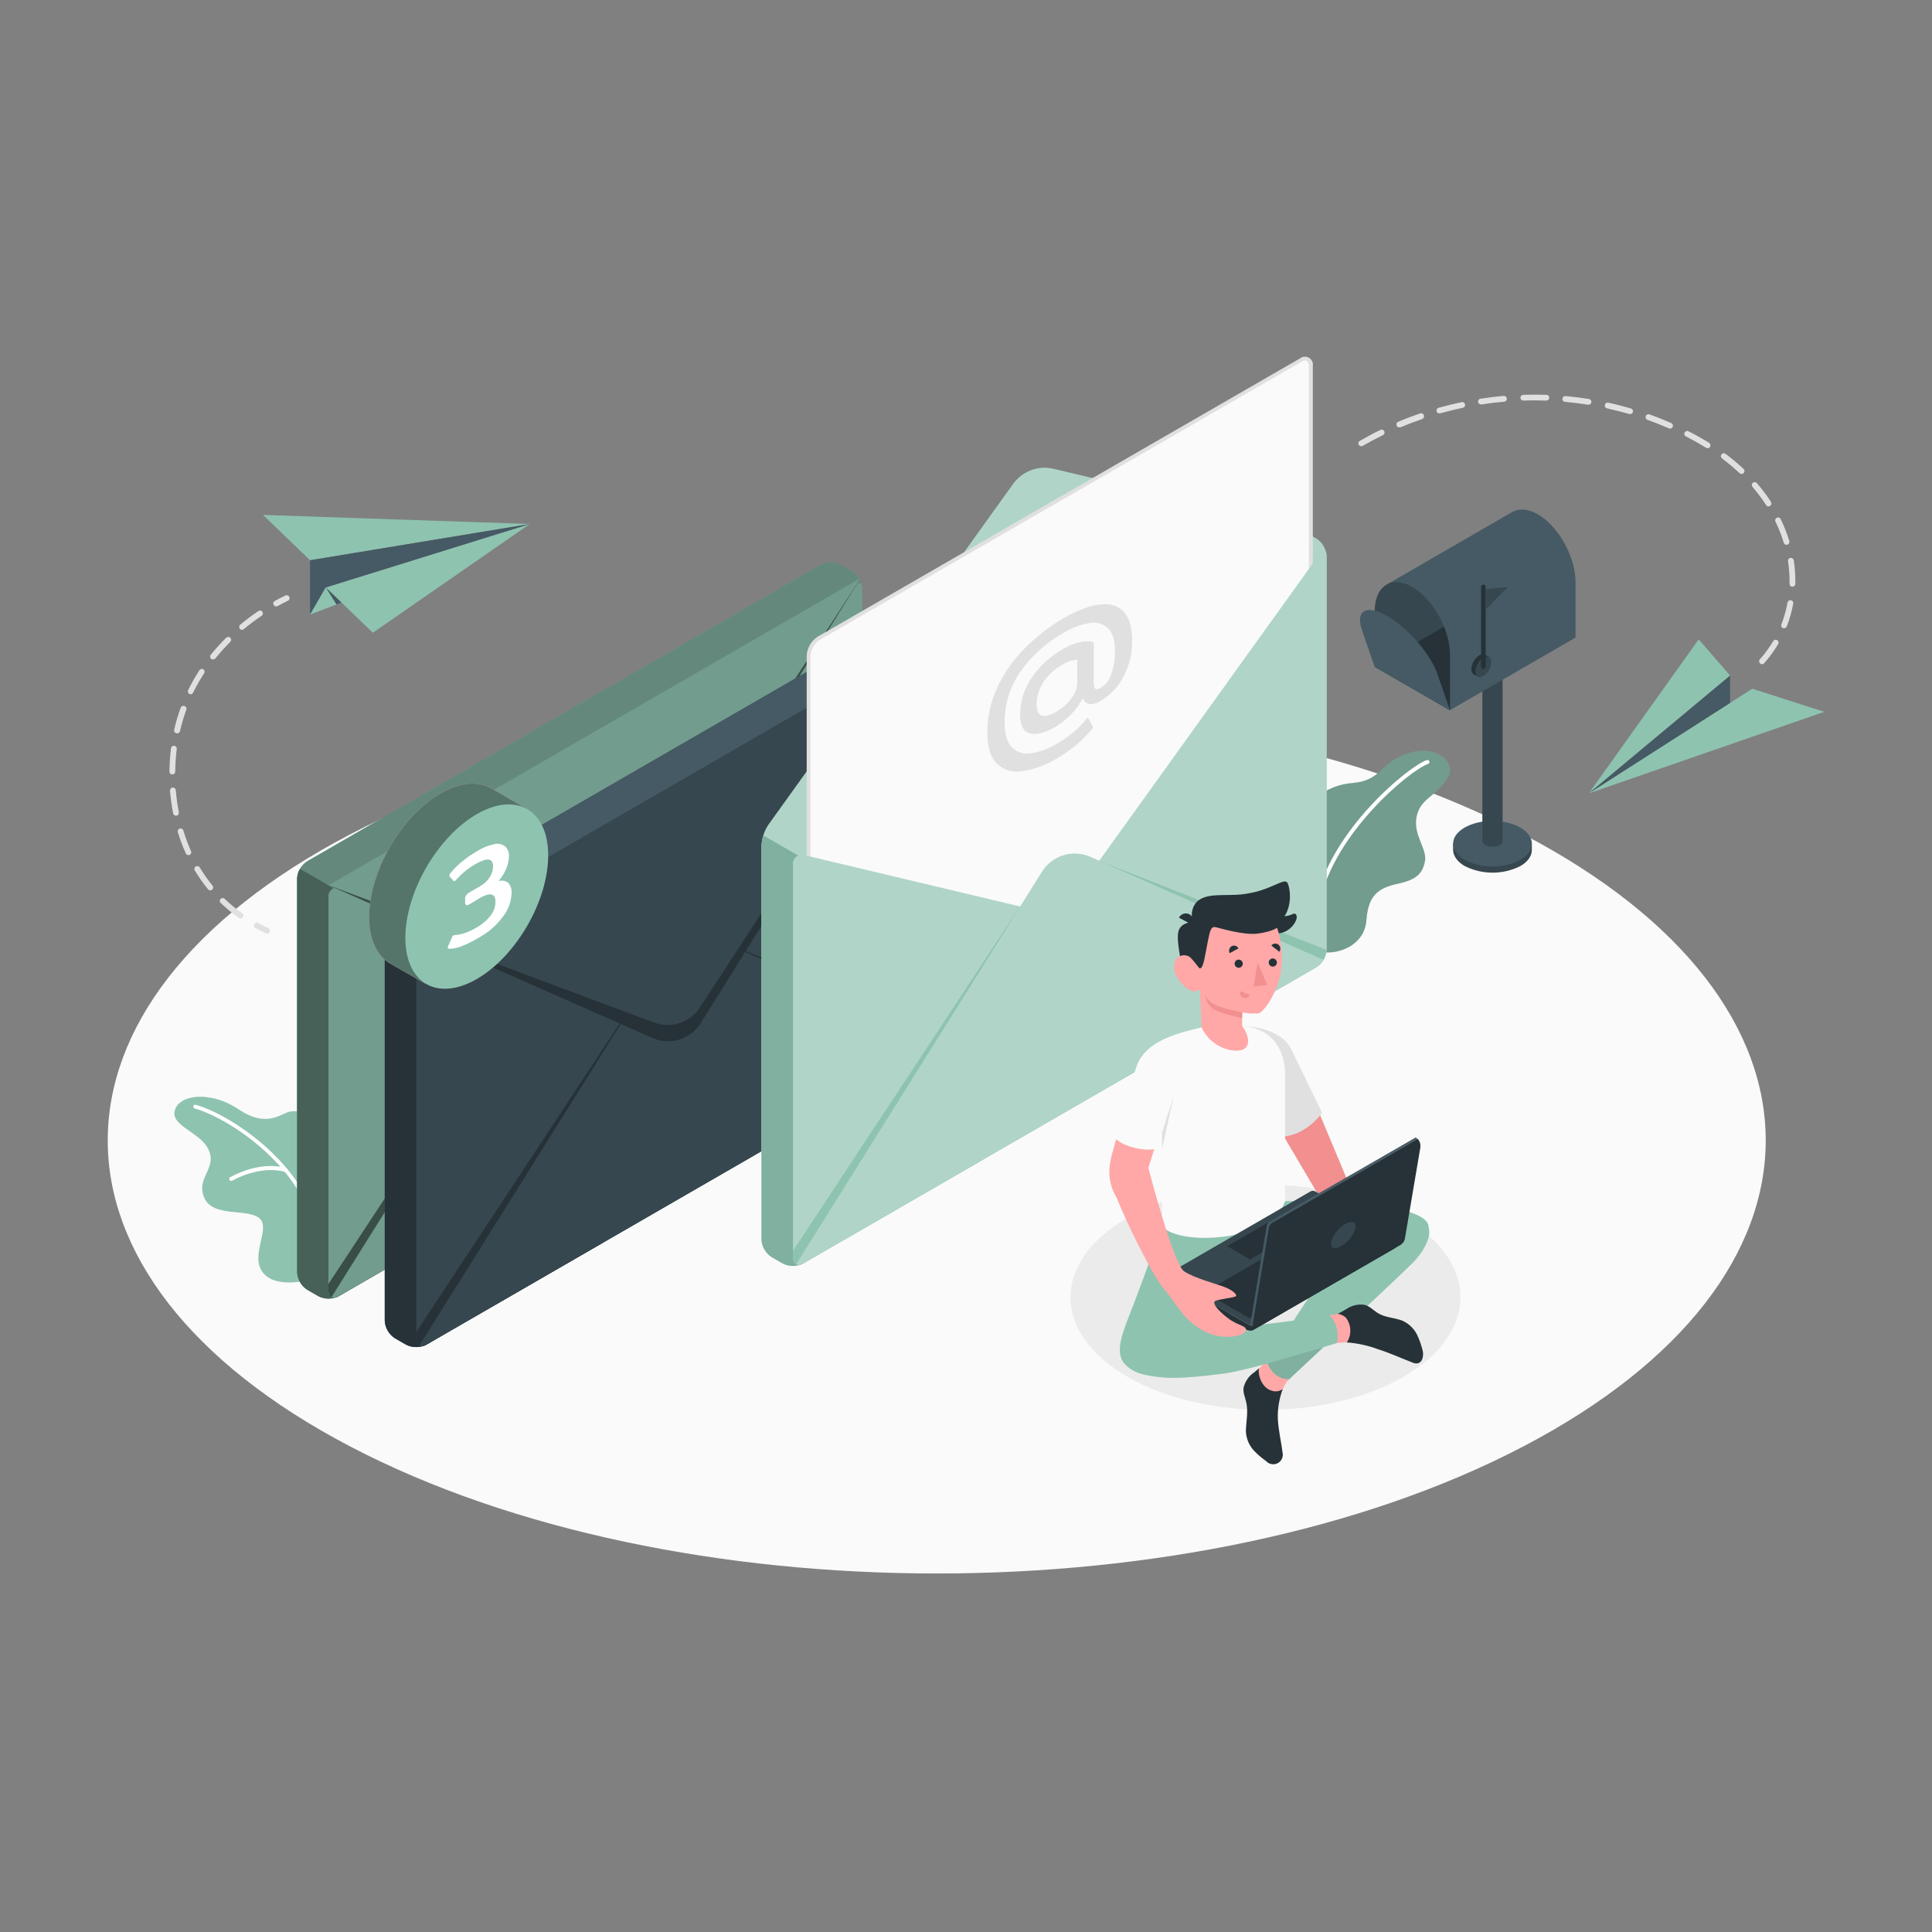 <svg width="293" height="293" viewBox="0 0 293 293" fill="none" xmlns="http://www.w3.org/2000/svg">
<rect x="0" y="0" width="293" height="293" fill="#808080" stroke="none"/>
<path d="M53.162 219.393C102.263 245.042 181.865 245.042 230.96 219.393C280.055 193.743 280.061 152.155 230.96 126.506C181.859 100.856 102.257 100.856 53.162 126.506C4.067 152.155 4.061 193.743 53.162 219.393Z" fill="#FAFAFA"/>
<path d="M171.012 184.666C159.462 191.329 159.462 202.141 171.012 208.809C182.562 215.478 201.279 215.478 212.829 208.809C224.379 202.141 224.374 191.329 212.829 184.666C201.285 178.003 182.557 177.998 171.012 184.666Z" fill="#EBEBEB"/>
<path d="M49.406 89.09L80.346 79.468L56.543 95.958L49.406 89.09Z" fill="#8EC3B0"/>
<path d="M80.347 79.467L47.021 84.964L39.883 78.09L80.347 79.467Z" fill="#8EC3B0"/>
<path d="M47.021 84.964V93.209L49.406 89.09L80.347 79.468L47.021 84.964Z" fill="#455A64"/>
<path d="M47.021 93.209L51.785 91.381L49.406 89.09L47.021 93.209Z" fill="#8EC3B0"/>
<path d="M49.406 89.09L51.785 91.381L51.023 91.668L49.406 89.09Z" fill="#455A64"/>
<path d="M41.893 91.967C41.795 91.969 41.698 91.937 41.62 91.878C41.541 91.818 41.485 91.734 41.46 91.639C41.435 91.544 41.443 91.443 41.482 91.352C41.521 91.262 41.59 91.187 41.676 91.141C42.204 90.847 42.737 90.555 43.264 90.326C43.317 90.298 43.374 90.28 43.433 90.275C43.493 90.269 43.552 90.276 43.609 90.294C43.665 90.313 43.718 90.342 43.763 90.382C43.807 90.421 43.844 90.468 43.87 90.522C43.895 90.576 43.91 90.634 43.913 90.693C43.915 90.752 43.906 90.812 43.885 90.868C43.864 90.923 43.832 90.974 43.791 91.017C43.749 91.06 43.7 91.094 43.645 91.117C43.136 91.363 42.614 91.627 42.104 91.914C42.039 91.948 41.967 91.966 41.893 91.967Z" fill="#E0E0E0"/>
<path d="M36.484 139.292C36.395 139.293 36.307 139.267 36.232 139.216C35.279 138.544 34.376 137.804 33.531 137.001C33.477 136.966 33.432 136.92 33.398 136.866C33.364 136.812 33.342 136.751 33.334 136.688C33.326 136.624 33.332 136.56 33.351 136.499C33.371 136.438 33.403 136.382 33.446 136.335C33.489 136.288 33.542 136.251 33.601 136.227C33.66 136.202 33.724 136.191 33.788 136.193C33.852 136.196 33.914 136.212 33.971 136.241C34.028 136.271 34.078 136.312 34.117 136.362C34.932 137.136 35.804 137.849 36.725 138.495C36.8 138.55 36.857 138.627 36.886 138.715C36.916 138.804 36.916 138.899 36.887 138.988C36.858 139.077 36.802 139.154 36.727 139.209C36.651 139.263 36.56 139.293 36.467 139.292H36.484ZM31.89 135.026C31.825 135.027 31.761 135.013 31.702 134.986C31.643 134.958 31.591 134.918 31.55 134.868C30.812 133.967 30.14 133.013 29.54 132.014C29.48 131.914 29.461 131.794 29.489 131.68C29.517 131.566 29.589 131.468 29.69 131.408C29.79 131.347 29.91 131.329 30.024 131.357C30.138 131.385 30.236 131.457 30.296 131.557C30.874 132.52 31.52 133.441 32.23 134.311C32.303 134.401 32.338 134.516 32.327 134.631C32.316 134.746 32.26 134.852 32.171 134.927C32.093 134.993 31.993 135.028 31.89 135.026ZM28.591 129.694C28.506 129.694 28.422 129.67 28.351 129.625C28.279 129.579 28.222 129.513 28.187 129.436C27.708 128.375 27.297 127.285 26.956 126.172C26.931 126.063 26.948 125.95 27.003 125.853C27.059 125.757 27.149 125.685 27.255 125.653C27.361 125.62 27.476 125.629 27.576 125.677C27.676 125.726 27.754 125.81 27.794 125.914C28.118 126.99 28.509 128.045 28.966 129.072C28.991 129.125 29.004 129.182 29.007 129.24C29.009 129.298 29 129.356 28.98 129.411C28.96 129.465 28.929 129.515 28.889 129.558C28.85 129.6 28.802 129.634 28.749 129.658C28.699 129.681 28.645 129.692 28.591 129.694ZM26.686 123.711C26.585 123.71 26.487 123.673 26.409 123.608C26.331 123.543 26.278 123.453 26.259 123.353C26.035 122.214 25.877 121.064 25.784 119.907C25.775 119.791 25.812 119.675 25.888 119.586C25.964 119.497 26.072 119.442 26.188 119.433C26.305 119.423 26.42 119.461 26.509 119.537C26.598 119.612 26.654 119.72 26.663 119.837C26.749 120.96 26.902 122.078 27.12 123.183C27.132 123.24 27.132 123.298 27.121 123.355C27.11 123.412 27.088 123.466 27.056 123.514C27.024 123.562 26.982 123.603 26.934 123.635C26.885 123.667 26.831 123.688 26.774 123.699L26.686 123.711ZM26.13 117.452C26.072 117.452 26.014 117.44 25.961 117.418C25.908 117.395 25.859 117.362 25.819 117.321C25.778 117.279 25.747 117.23 25.726 117.176C25.705 117.122 25.695 117.065 25.696 117.007C25.71 115.847 25.788 114.689 25.93 113.538C25.931 113.476 25.945 113.415 25.971 113.359C25.997 113.303 26.034 113.252 26.08 113.212C26.127 113.171 26.181 113.141 26.24 113.122C26.299 113.104 26.362 113.099 26.423 113.106C26.484 113.113 26.543 113.134 26.596 113.166C26.649 113.197 26.695 113.24 26.73 113.291C26.766 113.341 26.79 113.399 26.802 113.46C26.813 113.52 26.812 113.583 26.798 113.643C26.662 114.763 26.588 115.89 26.575 117.018C26.574 117.076 26.562 117.133 26.539 117.186C26.517 117.239 26.484 117.287 26.442 117.327C26.401 117.368 26.352 117.399 26.298 117.421C26.245 117.442 26.187 117.453 26.13 117.452ZM26.845 111.211C26.812 111.217 26.778 111.217 26.745 111.211C26.632 111.186 26.533 111.117 26.471 111.019C26.408 110.921 26.387 110.803 26.411 110.69C26.668 109.554 26.997 108.437 27.395 107.344C27.415 107.286 27.446 107.234 27.486 107.189C27.527 107.145 27.576 107.109 27.631 107.084C27.686 107.06 27.746 107.046 27.806 107.046C27.866 107.045 27.926 107.057 27.982 107.08C28.038 107.1 28.09 107.131 28.134 107.172C28.178 107.213 28.214 107.262 28.238 107.317C28.263 107.371 28.276 107.431 28.277 107.491C28.279 107.551 28.268 107.61 28.245 107.666C27.861 108.723 27.544 109.803 27.296 110.901C27.267 110.996 27.206 111.078 27.125 111.135C27.043 111.191 26.944 111.218 26.845 111.211ZM28.931 105.293C28.863 105.295 28.796 105.279 28.737 105.246C28.685 105.221 28.638 105.187 28.599 105.144C28.56 105.101 28.53 105.05 28.511 104.996C28.492 104.941 28.484 104.883 28.488 104.826C28.491 104.768 28.507 104.711 28.532 104.66C29.044 103.615 29.619 102.604 30.255 101.63C30.319 101.539 30.415 101.476 30.524 101.453C30.633 101.43 30.746 101.45 30.841 101.507C30.934 101.569 30.999 101.665 31.023 101.774C31.047 101.883 31.028 101.998 30.97 102.093C30.352 103.033 29.794 104.012 29.3 105.023C29.27 105.098 29.219 105.163 29.154 105.21C29.089 105.258 29.011 105.286 28.931 105.293ZM32.3 100.019C32.202 100.02 32.107 99.986 32.031 99.925C31.985 99.889 31.947 99.844 31.919 99.793C31.89 99.743 31.872 99.687 31.866 99.629C31.859 99.571 31.864 99.513 31.881 99.457C31.897 99.401 31.924 99.349 31.96 99.304C32.693 98.399 33.475 97.536 34.304 96.719C34.387 96.637 34.498 96.591 34.615 96.591C34.731 96.591 34.843 96.637 34.926 96.719C35.008 96.802 35.054 96.913 35.054 97.03C35.054 97.146 35.008 97.258 34.926 97.341C34.127 98.137 33.372 98.976 32.664 99.854C32.618 99.905 32.562 99.943 32.499 99.968C32.436 99.992 32.368 100.002 32.3 99.995V100.019ZM36.707 95.518C36.643 95.518 36.58 95.504 36.522 95.476C36.465 95.449 36.414 95.409 36.373 95.36C36.299 95.27 36.263 95.155 36.273 95.038C36.282 94.922 36.337 94.815 36.426 94.739C37.318 93.997 38.247 93.301 39.209 92.653C39.304 92.595 39.417 92.575 39.525 92.596C39.634 92.618 39.73 92.68 39.795 92.77C39.861 92.867 39.885 92.986 39.863 93.101C39.841 93.217 39.775 93.319 39.678 93.385C38.739 94.016 37.834 94.694 36.965 95.418C36.891 95.477 36.801 95.512 36.707 95.518Z" fill="#E0E0E0"/>
<path d="M40.516 141.583C40.453 141.584 40.391 141.57 40.334 141.542C39.789 141.296 39.25 141.033 38.735 140.751C38.684 140.725 38.639 140.689 38.603 140.645C38.567 140.601 38.539 140.55 38.522 140.496C38.505 140.442 38.499 140.384 38.505 140.328C38.51 140.271 38.526 140.216 38.553 140.165C38.608 140.065 38.7 139.989 38.809 139.955C38.919 139.921 39.037 139.932 39.139 139.984C39.643 140.253 40.164 140.511 40.692 140.751C40.782 140.793 40.856 140.865 40.9 140.954C40.944 141.044 40.957 141.145 40.936 141.243C40.915 141.34 40.861 141.428 40.784 141.491C40.706 141.554 40.61 141.589 40.51 141.589L40.516 141.583Z" fill="#E0E0E0"/>
<path d="M240.957 120.317L265.745 104.449L276.662 107.953L240.957 120.317Z" fill="#8EC3B0"/>
<path d="M240.957 120.318L262.381 102.456L257.617 96.96L240.957 120.318Z" fill="#8EC3B0"/>
<path d="M262.381 102.456V106.599L240.957 120.318L262.381 102.456Z" fill="#455A64"/>
<path d="M267.216 100.728C267.11 100.728 267.007 100.688 266.929 100.616C266.842 100.539 266.789 100.43 266.782 100.314C266.774 100.198 266.812 100.083 266.888 99.995C267.651 99.144 268.328 98.219 268.91 97.235C268.969 97.134 269.065 97.061 269.179 97.031C269.292 97.001 269.412 97.018 269.513 97.077C269.614 97.136 269.688 97.233 269.717 97.346C269.747 97.459 269.73 97.579 269.671 97.68C269.058 98.712 268.347 99.683 267.55 100.581C267.508 100.628 267.457 100.665 267.399 100.691C267.341 100.716 267.279 100.728 267.216 100.728ZM270.568 95.266C270.515 95.274 270.462 95.274 270.41 95.266C270.354 95.245 270.304 95.213 270.261 95.171C270.218 95.13 270.184 95.08 270.161 95.026C270.138 94.971 270.127 94.912 270.127 94.853C270.127 94.793 270.14 94.734 270.164 94.68C270.578 93.613 270.888 92.508 271.089 91.381C271.11 91.266 271.176 91.164 271.272 91.097C271.369 91.031 271.487 91.005 271.602 91.026C271.717 91.047 271.819 91.113 271.886 91.209C271.952 91.305 271.978 91.424 271.957 91.539C271.741 92.72 271.413 93.878 270.978 94.996C270.945 95.078 270.888 95.147 270.815 95.195C270.742 95.243 270.655 95.268 270.568 95.266ZM271.822 88.978C271.764 88.978 271.708 88.965 271.655 88.942C271.602 88.92 271.555 88.886 271.515 88.845C271.475 88.804 271.444 88.755 271.423 88.701C271.402 88.647 271.393 88.59 271.394 88.533C271.394 88.38 271.394 88.228 271.394 88.076C271.392 87.081 271.313 86.088 271.16 85.105C271.143 84.989 271.172 84.871 271.241 84.777C271.31 84.683 271.414 84.62 271.529 84.601C271.644 84.585 271.761 84.615 271.855 84.684C271.949 84.753 272.013 84.855 272.033 84.97C272.191 85.998 272.272 87.036 272.273 88.076C272.273 88.234 272.273 88.392 272.273 88.55C272.269 88.666 272.219 88.776 272.135 88.856C272.05 88.936 271.938 88.98 271.822 88.978ZM270.937 82.626C270.843 82.626 270.751 82.595 270.676 82.537C270.601 82.48 270.547 82.4 270.521 82.31C270.185 81.21 269.764 80.138 269.261 79.104C269.235 79.052 269.22 78.996 269.217 78.938C269.213 78.88 269.221 78.823 269.24 78.768C269.259 78.713 269.289 78.663 269.328 78.62C269.367 78.577 269.414 78.543 269.466 78.518C269.571 78.468 269.692 78.461 269.802 78.499C269.911 78.538 270.002 78.618 270.052 78.723C270.576 79.798 271.013 80.913 271.359 82.058C271.376 82.113 271.382 82.171 271.376 82.228C271.371 82.285 271.354 82.341 271.327 82.391C271.3 82.442 271.262 82.487 271.218 82.523C271.173 82.559 271.121 82.587 271.066 82.603C271.025 82.619 270.981 82.627 270.937 82.626ZM268.218 76.807C268.144 76.808 268.071 76.789 268.006 76.753C267.942 76.717 267.887 76.665 267.849 76.602C267.221 75.638 266.53 74.716 265.78 73.842C265.742 73.798 265.714 73.747 265.695 73.692C265.677 73.637 265.67 73.579 265.675 73.522C265.679 73.464 265.695 73.407 265.721 73.356C265.747 73.304 265.783 73.258 265.827 73.221C265.87 73.183 265.921 73.154 265.975 73.136C266.03 73.118 266.087 73.111 266.145 73.116C266.202 73.12 266.258 73.136 266.309 73.162C266.36 73.188 266.405 73.224 266.442 73.268C267.22 74.172 267.937 75.127 268.587 76.127C268.641 76.224 268.658 76.337 268.634 76.445C268.61 76.553 268.548 76.648 268.458 76.713C268.388 76.765 268.305 76.795 268.218 76.801V76.807ZM264.116 71.879C264.004 71.878 263.897 71.834 263.817 71.756C262.973 70.966 262.087 70.223 261.163 69.529C261.116 69.494 261.077 69.451 261.048 69.401C261.019 69.352 260.999 69.297 260.991 69.24C260.983 69.182 260.986 69.124 261.001 69.068C261.015 69.012 261.04 68.96 261.075 68.914C261.109 68.867 261.153 68.829 261.202 68.799C261.252 68.77 261.307 68.75 261.364 68.742C261.421 68.734 261.479 68.737 261.535 68.752C261.591 68.766 261.644 68.791 261.69 68.826C262.642 69.538 263.554 70.303 264.421 71.117C264.486 71.177 264.531 71.256 264.551 71.343C264.57 71.43 264.563 71.52 264.53 71.603C264.497 71.685 264.44 71.756 264.366 71.805C264.292 71.854 264.205 71.88 264.116 71.879ZM258.977 67.976C258.894 67.975 258.812 67.951 258.742 67.906C258.344 67.66 257.928 67.413 257.506 67.173C256.92 66.845 256.334 66.517 255.713 66.206C255.656 66.184 255.605 66.149 255.562 66.106C255.519 66.062 255.486 66.01 255.465 65.953C255.443 65.895 255.434 65.834 255.438 65.773C255.441 65.712 255.457 65.653 255.485 65.598C255.513 65.544 255.552 65.496 255.599 65.457C255.646 65.419 255.701 65.391 255.76 65.374C255.819 65.358 255.881 65.355 255.941 65.364C256.002 65.373 256.06 65.394 256.111 65.427C256.727 65.743 257.342 66.072 257.94 66.411C258.373 66.652 258.795 66.904 259.205 67.162C259.3 67.222 259.368 67.316 259.395 67.425C259.422 67.534 259.407 67.65 259.352 67.748C259.314 67.814 259.26 67.871 259.194 67.91C259.128 67.95 259.054 67.973 258.977 67.976ZM206.442 67.677C206.365 67.676 206.289 67.655 206.222 67.616C206.155 67.577 206.1 67.522 206.061 67.454C206.005 67.356 205.991 67.239 206.02 67.129C206.05 67.02 206.121 66.926 206.219 66.868C207.239 66.282 208.288 65.697 209.348 65.204C209.453 65.153 209.573 65.146 209.682 65.183C209.792 65.221 209.883 65.3 209.934 65.403C209.983 65.509 209.989 65.629 209.951 65.738C209.913 65.847 209.833 65.938 209.729 65.99C208.686 66.499 207.655 67.044 206.653 67.624C206.587 67.656 206.515 67.671 206.442 67.665V67.677ZM253.263 64.999C253.202 64.999 253.142 64.986 253.088 64.958C252.033 64.495 250.943 64.061 249.853 63.675C249.742 63.635 249.652 63.553 249.602 63.447C249.552 63.341 249.547 63.22 249.586 63.109C249.626 62.999 249.708 62.909 249.814 62.859C249.92 62.809 250.041 62.803 250.152 62.843C251.259 63.241 252.367 63.681 253.445 64.155C253.539 64.195 253.616 64.267 253.663 64.357C253.71 64.448 253.724 64.552 253.703 64.652C253.681 64.752 253.625 64.841 253.545 64.905C253.465 64.968 253.365 65.001 253.263 64.999ZM212.214 64.817C212.127 64.818 212.043 64.793 211.971 64.745C211.898 64.697 211.842 64.628 211.81 64.548C211.786 64.494 211.773 64.436 211.771 64.377C211.77 64.318 211.781 64.26 211.803 64.205C211.825 64.151 211.857 64.101 211.899 64.059C211.94 64.017 211.99 63.984 212.044 63.962C213.128 63.505 214.242 63.083 215.355 62.702C215.411 62.679 215.471 62.667 215.532 62.669C215.592 62.67 215.652 62.683 215.707 62.709C215.762 62.734 215.811 62.77 215.851 62.816C215.892 62.861 215.922 62.914 215.941 62.972C215.962 63.028 215.972 63.088 215.97 63.149C215.967 63.209 215.953 63.268 215.927 63.323C215.901 63.377 215.865 63.426 215.82 63.467C215.775 63.507 215.723 63.538 215.666 63.558C214.57 63.933 213.468 64.349 212.407 64.794C212.344 64.811 212.279 64.816 212.214 64.806V64.817ZM247.216 62.79C247.175 62.796 247.134 62.796 247.093 62.79C245.985 62.468 244.848 62.204 243.717 61.928C243.661 61.916 243.607 61.893 243.56 61.86C243.512 61.827 243.472 61.785 243.44 61.736C243.409 61.687 243.388 61.633 243.377 61.576C243.367 61.519 243.368 61.461 243.38 61.404C243.393 61.347 243.416 61.294 243.449 61.246C243.482 61.199 243.524 61.158 243.573 61.127C243.622 61.096 243.676 61.074 243.733 61.064C243.79 61.054 243.848 61.055 243.905 61.067C245.077 61.319 246.214 61.618 247.339 61.946C247.44 61.976 247.528 62.041 247.585 62.13C247.643 62.219 247.666 62.325 247.651 62.43C247.636 62.535 247.584 62.631 247.504 62.7C247.424 62.769 247.322 62.807 247.216 62.807V62.79ZM218.297 62.702C218.201 62.702 218.108 62.67 218.032 62.612C217.955 62.554 217.9 62.472 217.875 62.38C217.859 62.325 217.854 62.267 217.86 62.21C217.866 62.153 217.884 62.098 217.912 62.048C217.94 61.998 217.977 61.953 218.022 61.918C218.067 61.882 218.118 61.856 218.174 61.841C219.305 61.524 220.465 61.255 221.619 60.997C221.678 60.978 221.74 60.972 221.801 60.978C221.862 60.985 221.921 61.005 221.974 61.035C222.027 61.066 222.073 61.108 222.109 61.158C222.145 61.207 222.17 61.264 222.183 61.324C222.196 61.384 222.196 61.446 222.183 61.506C222.17 61.566 222.145 61.623 222.109 61.673C222.073 61.723 222.027 61.764 221.974 61.795C221.921 61.826 221.862 61.846 221.801 61.852C220.664 62.093 219.527 62.374 218.414 62.684L218.297 62.702ZM240.934 61.378H240.846C239.703 61.196 238.537 61.05 237.389 60.944C237.328 60.943 237.268 60.93 237.213 60.905C237.158 60.88 237.108 60.845 237.068 60.8C237.027 60.755 236.996 60.702 236.977 60.645C236.958 60.587 236.95 60.527 236.956 60.466C236.961 60.406 236.978 60.347 237.007 60.294C237.036 60.241 237.076 60.194 237.124 60.157C237.172 60.12 237.227 60.093 237.285 60.078C237.344 60.064 237.405 60.061 237.465 60.071C238.637 60.176 239.809 60.323 240.981 60.51C241.095 60.531 241.197 60.594 241.265 60.688C241.333 60.783 241.361 60.9 241.344 61.014C241.323 61.109 241.272 61.194 241.198 61.257C241.124 61.32 241.031 61.356 240.934 61.36V61.378ZM224.59 61.337C224.486 61.337 224.385 61.299 224.306 61.232C224.226 61.164 224.173 61.07 224.157 60.967C224.14 60.852 224.169 60.734 224.238 60.64C224.307 60.546 224.41 60.482 224.526 60.464C225.698 60.288 226.87 60.141 228.042 60.042C228.1 60.037 228.158 60.043 228.213 60.06C228.268 60.078 228.319 60.106 228.364 60.143C228.408 60.181 228.445 60.226 228.471 60.278C228.498 60.329 228.514 60.385 228.519 60.443C228.524 60.501 228.518 60.559 228.501 60.614C228.483 60.669 228.455 60.721 228.418 60.765C228.38 60.809 228.335 60.846 228.283 60.873C228.232 60.899 228.176 60.916 228.118 60.921C226.946 61.02 225.803 61.155 224.661 61.337H224.59ZM234.523 60.751C233.351 60.71 232.179 60.704 231.036 60.751C230.979 60.754 230.921 60.745 230.867 60.726C230.813 60.706 230.763 60.675 230.721 60.636C230.679 60.596 230.645 60.549 230.621 60.496C230.598 60.443 230.586 60.386 230.585 60.329C230.583 60.271 230.592 60.213 230.612 60.159C230.633 60.104 230.664 60.055 230.704 60.013C230.744 59.971 230.791 59.937 230.845 59.914C230.898 59.891 230.955 59.878 231.013 59.877C232.185 59.837 233.357 59.842 234.529 59.877C234.587 59.879 234.643 59.892 234.696 59.915C234.749 59.939 234.797 59.973 234.836 60.014C234.876 60.056 234.907 60.106 234.928 60.16C234.948 60.214 234.958 60.271 234.957 60.329C234.948 60.439 234.899 60.541 234.819 60.617C234.739 60.693 234.633 60.736 234.523 60.739V60.751Z" fill="#E0E0E0"/>
<path d="M232.314 128.885V127.947H232.085C231.737 127.312 231.209 126.794 230.568 126.459C229.258 125.794 227.811 125.448 226.343 125.448C224.874 125.448 223.427 125.794 222.118 126.459C221.476 126.794 220.948 127.312 220.6 127.947H220.371V128.855C220.371 129.752 220.957 130.655 222.129 131.34C223.439 132.002 224.887 132.346 226.354 132.346C227.822 132.346 229.269 132.002 230.579 131.34C231.74 130.678 232.32 129.776 232.314 128.885Z" fill="#37474F"/>
<path d="M226.343 131.399C229.64 131.399 232.314 129.853 232.314 127.947C232.314 126.041 229.64 124.496 226.343 124.496C223.045 124.496 220.371 126.041 220.371 127.947C220.371 129.853 223.045 131.399 226.343 131.399Z" fill="#455A64"/>
<path d="M224.807 99.21V127.543C224.82 127.677 224.868 127.806 224.946 127.916C225.024 128.026 225.13 128.114 225.253 128.17C225.59 128.34 225.962 128.429 226.34 128.429C226.717 128.429 227.09 128.34 227.427 128.17C227.551 128.115 227.658 128.028 227.738 127.918C227.817 127.808 227.865 127.678 227.878 127.543V99.21H224.807Z" fill="#37474F"/>
<path d="M233.228 78.002C231.734 77.141 230.374 77.071 229.355 77.639L210.374 88.609L219.897 107.707L238.942 96.69V88.334C238.942 84.448 236.381 79.825 233.228 78.002Z" fill="#455A64"/>
<path d="M219.896 99.344V107.707L208.475 101.108V92.752C208.475 88.867 211.03 87.197 214.183 89.019C216.205 90.191 217.98 92.5 218.994 95.032C219.561 96.4 219.867 97.863 219.896 99.344Z" fill="#37474F"/>
<path d="M219.896 99.345V107.707L208.475 101.108L218.994 95.032C219.561 96.4 219.867 97.863 219.896 99.345Z" fill="#263238"/>
<path d="M217.992 102.21C216.943 99.175 213.533 95.237 210.374 93.42C207.215 91.603 205.516 92.582 206.565 95.618L208.47 101.114L219.897 107.713C219.897 107.713 219.047 105.246 217.992 102.21Z" fill="#455A64"/>
<path d="M225.85 99.661L225.212 99.292C225.074 99.229 224.923 99.203 224.773 99.218C224.622 99.232 224.479 99.286 224.356 99.374C224.003 99.605 223.709 99.916 223.499 100.281C223.288 100.647 223.166 101.056 223.143 101.478C223.127 101.629 223.152 101.781 223.215 101.919C223.278 102.057 223.376 102.176 223.5 102.263L224.086 102.603L224.198 102.421C224.319 102.395 224.436 102.349 224.544 102.286C224.896 102.057 225.19 101.747 225.401 101.382C225.612 101.018 225.734 100.609 225.757 100.188C225.756 100.084 225.742 99.979 225.716 99.878L225.85 99.661Z" fill="#263238"/>
<path d="M224.965 99.731C224.613 99.961 224.319 100.271 224.108 100.635C223.897 101 223.775 101.409 223.752 101.829C223.752 102.603 224.297 102.913 224.965 102.527C225.319 102.297 225.613 101.988 225.823 101.623C226.034 101.258 226.156 100.849 226.178 100.429C226.196 99.655 225.61 99.345 224.965 99.731Z" fill="#37474F"/>
<path d="M224.965 101.46C224.919 101.46 224.873 101.451 224.831 101.433C224.788 101.416 224.749 101.39 224.717 101.357C224.684 101.324 224.658 101.286 224.641 101.243C224.623 101.2 224.614 101.155 224.614 101.108V89.019C224.614 88.926 224.651 88.837 224.717 88.771C224.783 88.705 224.872 88.668 224.965 88.668C225.059 88.668 225.148 88.705 225.214 88.771C225.28 88.837 225.317 88.926 225.317 89.019V101.108C225.317 101.202 225.28 101.291 225.214 101.357C225.148 101.423 225.059 101.46 224.965 101.46Z" fill="#263238"/>
<path d="M225.282 89.336V92.488L228.663 89.019L225.282 89.336Z" fill="#37474F"/>
<path d="M47.513 193.913C47.22 194.072 41.84 195.595 39.848 192.964C37.856 190.333 41.166 186.231 39.297 184.719C37.428 183.207 32.189 184.719 30.929 181.543C29.669 178.367 33.402 176.995 31.304 173.79C29.98 171.768 26.276 170.655 26.446 168.774C26.692 166.026 31.755 165.258 36.174 168.229C40.592 171.2 42.655 168.762 44.056 168.563C45.456 168.364 48.48 168.803 48.386 173.726C48.292 178.648 47.513 193.913 47.513 193.913Z" fill="#8EC3B0"/>
<path d="M47.87 186.934C47.8 186.934 47.733 186.909 47.679 186.864C47.626 186.819 47.59 186.757 47.577 186.688C46.036 177.312 35.178 169.735 29.529 168.106C29.491 168.096 29.456 168.078 29.426 168.054C29.395 168.03 29.37 168.001 29.352 167.967C29.333 167.933 29.321 167.895 29.318 167.857C29.314 167.818 29.318 167.779 29.329 167.743C29.351 167.668 29.402 167.605 29.47 167.568C29.538 167.53 29.618 167.522 29.693 167.543C35.465 169.213 46.575 177.001 48.157 186.594C48.169 186.67 48.151 186.748 48.106 186.81C48.061 186.873 47.993 186.915 47.917 186.928L47.87 186.934Z" fill="white"/>
<path d="M35.06 179.087C34.996 179.088 34.933 179.067 34.882 179.029C34.83 178.99 34.793 178.935 34.775 178.873C34.758 178.811 34.762 178.745 34.786 178.685C34.81 178.626 34.853 178.575 34.908 178.543C35.084 178.437 39.268 175.993 43.382 177.136C43.459 177.156 43.526 177.207 43.566 177.276C43.607 177.345 43.619 177.428 43.598 177.505C43.578 177.583 43.528 177.649 43.459 177.69C43.389 177.731 43.307 177.742 43.229 177.722C39.35 176.644 35.248 179.041 35.207 179.064C35.161 179.086 35.111 179.094 35.06 179.087Z" fill="white"/>
<path d="M200.705 144.402C203.014 144.719 206.946 143.383 207.227 139.538C207.508 135.694 209.097 134.651 212.009 134.024C214.921 133.397 215.777 132.383 216.111 130.555C216.445 128.727 214.23 126.541 214.851 123.787C215.472 121.032 217.547 121.038 219.586 117.927C220.893 115.923 218.215 112.864 213.755 114.176C209.296 115.489 209.653 118.366 205.194 118.735C200.734 119.105 197.939 121.812 197.851 125.181C197.763 128.551 200.705 144.402 200.705 144.402Z" fill="#8EC3B0"/>
<path opacity="0.2" d="M200.705 144.402C203.014 144.719 206.946 143.383 207.227 139.538C207.508 135.694 209.097 134.651 212.009 134.024C214.921 133.397 215.777 132.383 216.111 130.555C216.445 128.727 214.23 126.541 214.851 123.787C215.472 121.032 217.547 121.038 219.586 117.927C220.893 115.923 218.215 112.864 213.755 114.176C209.296 115.489 209.653 118.366 205.194 118.735C200.734 119.105 197.939 121.812 197.851 125.181C197.763 128.551 200.705 144.402 200.705 144.402Z" fill="black"/>
<path d="M199.861 137.03H199.826C199.788 137.023 199.752 137.008 199.721 136.986C199.689 136.965 199.661 136.937 199.64 136.905C199.619 136.873 199.604 136.837 199.597 136.799C199.59 136.761 199.59 136.722 199.597 136.685C201.754 126.025 213.515 116.268 216.381 115.272C216.458 115.246 216.543 115.253 216.616 115.29C216.689 115.326 216.745 115.391 216.77 115.468C216.796 115.546 216.79 115.631 216.753 115.704C216.716 115.777 216.652 115.832 216.574 115.858C213.773 116.831 202.281 126.406 200.166 136.831C200.144 136.893 200.102 136.946 200.047 136.982C199.992 137.018 199.927 137.035 199.861 137.03Z" fill="white"/>
<path d="M45.052 133.251C45.08 132.722 45.233 132.208 45.498 131.75C45.763 131.291 46.132 130.902 46.575 130.614L124.461 85.644C124.932 85.407 125.453 85.283 125.981 85.283C126.509 85.283 127.03 85.407 127.502 85.644L129.219 86.64C129.663 86.928 130.033 87.317 130.298 87.775C130.563 88.234 130.715 88.748 130.742 89.277V148.979C130.712 149.507 130.559 150.021 130.294 150.479C130.03 150.936 129.661 151.326 129.219 151.616L51.334 196.58C50.861 196.819 50.34 196.944 49.81 196.944C49.281 196.944 48.758 196.819 48.286 196.58L46.575 195.589C46.132 195.3 45.764 194.91 45.499 194.452C45.234 193.994 45.081 193.48 45.052 192.952V133.251Z" fill="#8EC3B0"/>
<path opacity="0.3" d="M45.052 133.251C45.08 132.722 45.233 132.208 45.498 131.75C45.763 131.291 46.132 130.902 46.575 130.614L124.461 85.644C124.932 85.407 125.453 85.283 125.981 85.283C126.509 85.283 127.03 85.407 127.502 85.644L129.219 86.64C129.663 86.928 130.033 87.317 130.298 87.775C130.563 88.234 130.715 88.748 130.742 89.277V148.979C130.712 149.507 130.559 150.021 130.294 150.479C130.03 150.936 129.661 151.326 129.219 151.616L51.334 196.58C50.861 196.819 50.34 196.944 49.81 196.944C49.281 196.944 48.758 196.819 48.286 196.58L46.575 195.589C46.132 195.3 45.764 194.91 45.499 194.452C45.234 193.994 45.081 193.48 45.052 192.952V133.251Z" fill="black"/>
<path d="M52.189 135.618L45.497 131.75C45.223 132.204 45.07 132.721 45.052 133.251V192.952C45.081 193.48 45.234 193.994 45.499 194.452C45.764 194.91 46.132 195.3 46.575 195.589L48.286 196.58C48.758 196.819 49.281 196.944 49.81 196.944C50.34 196.944 50.861 196.819 51.334 196.58L52.189 196.087V135.618Z" fill="#8EC3B0"/>
<path opacity="0.5" d="M52.189 135.618L45.497 131.75C45.223 132.204 45.07 132.721 45.052 133.251V192.952C45.081 193.48 45.234 193.994 45.499 194.452C45.764 194.91 46.132 195.3 46.575 195.589L48.286 196.58C48.758 196.819 49.281 196.944 49.81 196.944C50.34 196.944 50.861 196.819 51.334 196.58L52.189 196.087V135.618Z" fill="black"/>
<path d="M130.742 89.277V148.979C130.723 149.525 130.559 150.057 130.268 150.52C130.043 150.91 129.739 151.249 129.377 151.516L129.318 151.551L129.219 151.616L51.334 196.58C51.184 196.685 51.011 196.751 50.83 196.771C50.649 196.792 50.465 196.766 50.296 196.697C50.134 196.595 50.003 196.45 49.917 196.278C49.831 196.107 49.794 195.915 49.81 195.724V135.999C49.797 135.785 49.836 135.571 49.923 135.376C50.011 135.18 50.144 135.009 50.312 134.877C50.481 134.744 50.678 134.654 50.889 134.615C51.099 134.576 51.316 134.588 51.521 134.651L84.273 142.439L88.562 143.459C89.069 143.554 89.591 143.508 90.073 143.327C90.556 143.147 90.98 142.837 91.299 142.433L96.268 135.513L129.717 88.943C130.28 88.158 130.742 88.304 130.742 89.277Z" fill="#8EC3B0"/>
<path opacity="0.2" d="M130.742 89.277V148.979C130.723 149.525 130.559 150.057 130.268 150.52C130.043 150.91 129.739 151.249 129.377 151.516L129.318 151.551L129.219 151.616L51.334 196.58C51.184 196.685 51.011 196.751 50.83 196.771C50.649 196.792 50.465 196.766 50.296 196.697C50.134 196.595 50.003 196.45 49.917 196.278C49.831 196.107 49.794 195.915 49.81 195.724V135.999C49.797 135.785 49.836 135.571 49.923 135.376C50.011 135.18 50.144 135.009 50.312 134.877C50.481 134.744 50.678 134.654 50.889 134.615C51.099 134.576 51.316 134.588 51.521 134.651L84.273 142.439L88.562 143.459C89.069 143.554 89.591 143.508 90.073 143.327C90.556 143.147 90.98 142.837 91.299 142.433L96.268 135.513L129.717 88.943C130.28 88.158 130.742 88.304 130.742 89.277Z" fill="black"/>
<path d="M129.219 151.616L129.318 151.551L129.377 151.516C129.739 151.249 130.043 150.91 130.268 150.52C130.556 150.064 130.719 149.541 130.742 149.002L96.268 135.524L119.356 157.323L129.219 151.616Z" fill="#8EC3B0"/>
<path opacity="0.6" d="M129.219 151.616L129.318 151.551L129.377 151.516C129.739 151.249 130.043 150.91 130.268 150.52C130.556 150.064 130.719 149.541 130.742 149.002L96.268 135.524L119.356 157.323L129.219 151.616Z" fill="black"/>
<path d="M49.81 195.724C49.788 195.919 49.82 196.116 49.904 196.293C49.988 196.47 50.12 196.62 50.285 196.726C50.453 196.795 50.637 196.821 50.818 196.8C51 196.78 51.173 196.714 51.322 196.609L78.149 181.074L84.273 142.398L49.81 194.71V195.724Z" fill="#8EC3B0"/>
<path opacity="0.6" d="M49.81 195.724C49.788 195.919 49.82 196.116 49.904 196.293C49.988 196.47 50.12 196.62 50.285 196.726C50.453 196.795 50.637 196.821 50.818 196.8C51 196.78 51.173 196.714 51.322 196.609L78.149 181.074L84.273 142.398L49.81 194.71V195.724Z" fill="black"/>
<path d="M130.268 150.52C130.043 150.91 129.74 151.249 129.377 151.516L129.318 151.551L51.334 196.58C51.184 196.685 51.011 196.751 50.83 196.771C50.649 196.792 50.465 196.766 50.296 196.697L87.595 137.153C88.345 135.961 89.499 135.078 90.847 134.667C92.194 134.256 93.644 134.344 94.932 134.915L130.268 150.52Z" fill="#8EC3B0"/>
<path opacity="0.2" d="M130.268 150.52C130.043 150.91 129.74 151.249 129.377 151.516L129.318 151.551L51.334 196.58C51.184 196.685 51.011 196.751 50.83 196.771C50.649 196.792 50.465 196.766 50.296 196.697L87.595 137.153C88.345 135.961 89.499 135.078 90.847 134.667C92.194 134.256 93.644 134.344 94.932 134.915L130.268 150.52Z" fill="black"/>
<path d="M49.81 134.241L85.632 150.063C86.922 150.632 88.374 150.718 89.721 150.303C91.069 149.889 92.222 149.002 92.969 147.807L130.584 87.607L49.81 134.241Z" fill="#8EC3B0"/>
<path opacity="0.6" d="M49.81 134.241L85.632 150.063C86.922 150.632 88.374 150.718 89.721 150.303C91.069 149.889 92.222 149.002 92.969 147.807L130.584 87.607L49.81 134.241Z" fill="black"/>
<path d="M49.81 134.241L85.884 147.719C87.131 148.184 88.499 148.212 89.763 147.796C91.027 147.381 92.112 146.548 92.84 145.433L130.584 87.607L49.81 134.241Z" fill="#8EC3B0"/>
<path opacity="0.2" d="M49.81 134.241L85.884 147.719C87.131 148.184 88.499 148.212 89.763 147.796C91.027 147.381 92.112 146.548 92.84 145.433L130.584 87.607L49.81 134.241Z" fill="black"/>
<path d="M58.354 140.605C58.381 140.076 58.533 139.561 58.798 139.103C59.063 138.644 59.433 138.255 59.877 137.968L137.763 92.998C138.235 92.758 138.757 92.633 139.286 92.633C139.816 92.633 140.338 92.758 140.81 92.998L142.527 93.989C142.969 94.278 143.337 94.667 143.601 95.126C143.865 95.584 144.017 96.098 144.045 96.626V156.327C144.016 156.855 143.863 157.368 143.6 157.826C143.336 158.284 142.969 158.674 142.527 158.964L64.636 203.928C64.164 204.165 63.643 204.289 63.115 204.289C62.587 204.289 62.066 204.165 61.594 203.928L59.877 202.938C59.435 202.648 59.067 202.258 58.802 201.8C58.537 201.342 58.384 200.829 58.354 200.301V140.605Z" fill="#455A64"/>
<path d="M58.354 140.605C58.381 140.076 58.533 139.561 58.798 139.103C59.063 138.644 59.433 138.255 59.877 137.968L137.763 92.998C138.235 92.758 138.757 92.633 139.286 92.633C139.816 92.633 140.338 92.758 140.81 92.998L142.527 93.989C142.969 94.278 143.337 94.667 143.601 95.126C143.865 95.584 144.017 96.098 144.045 96.626V156.327C144.016 156.855 143.863 157.368 143.6 157.826C143.336 158.284 142.969 158.674 142.527 158.964L64.636 203.928C64.164 204.165 63.643 204.289 63.115 204.289C62.587 204.289 62.066 204.165 61.594 203.928L59.877 202.938C59.435 202.648 59.067 202.258 58.802 201.8C58.537 201.342 58.384 200.829 58.354 200.301V140.605Z" fill="#455A64"/>
<path d="M65.497 142.984L58.799 139.122C58.525 139.576 58.372 140.093 58.354 140.622V200.307C58.384 200.835 58.537 201.348 58.802 201.806C59.067 202.264 59.435 202.654 59.877 202.944L61.594 203.934C62.066 204.171 62.587 204.294 63.115 204.294C63.643 204.294 64.164 204.171 64.636 203.934L65.497 203.436V142.984Z" fill="#263238"/>
<path d="M144.051 96.626V156.327C144.031 156.874 143.867 157.405 143.576 157.868C143.351 158.258 143.048 158.597 142.685 158.865L142.627 158.9L142.527 158.964L64.642 203.928C64.493 204.033 64.319 204.099 64.138 204.12C63.957 204.14 63.773 204.115 63.605 204.045C63.44 203.939 63.308 203.789 63.224 203.612C63.14 203.435 63.107 203.238 63.13 203.043V143.347C63.117 143.134 63.155 142.92 63.243 142.724C63.33 142.529 63.464 142.357 63.632 142.225C63.8 142.092 63.998 142.003 64.209 141.963C64.419 141.924 64.636 141.937 64.841 141.999L97.592 149.787L101.882 150.807C102.388 150.902 102.911 150.857 103.393 150.676C103.876 150.495 104.299 150.186 104.619 149.782L109.582 142.861L143.031 96.291C143.57 95.518 144.051 95.653 144.051 96.626Z" fill="#37474F"/>
<path d="M142.527 158.964L142.626 158.9L142.685 158.865C143.047 158.598 143.351 158.258 143.576 157.868C143.86 157.414 144.022 156.893 144.045 156.357L109.576 142.879L132.659 164.666L142.527 158.964Z" fill="#263238"/>
<path d="M63.118 203.049C63.096 203.244 63.128 203.441 63.212 203.618C63.296 203.795 63.428 203.945 63.593 204.051C63.761 204.12 63.945 204.146 64.126 204.126C64.308 204.105 64.481 204.039 64.63 203.934L91.445 188.452L97.569 149.776L63.106 202.047L63.118 203.049Z" fill="#263238"/>
<path d="M143.57 157.868C143.345 158.258 143.042 158.597 142.679 158.865L142.621 158.9L64.642 203.928C64.493 204.033 64.319 204.099 64.138 204.12C63.957 204.14 63.773 204.115 63.604 204.045L100.897 144.508C101.645 143.313 102.799 142.428 104.146 142.014C105.494 141.601 106.945 141.687 108.234 142.257L143.57 157.868Z" fill="#37474F"/>
<path d="M63.118 141.595L98.94 157.417C100.229 157.985 101.68 158.069 103.026 157.655C104.372 157.241 105.524 156.355 106.271 155.161L143.886 94.932L63.118 141.595Z" fill="#263238"/>
<path d="M63.118 141.595L99.186 155.073C100.434 155.54 101.803 155.568 103.068 155.153C104.334 154.737 105.42 153.903 106.148 152.788L143.886 94.932L63.118 141.595Z" fill="#37474F"/>
<path d="M115.483 187.995V128.293C115.537 127.16 115.891 126.062 116.509 125.111L153.655 73.385C154.333 72.44 155.277 71.718 156.366 71.311C157.456 70.904 158.641 70.83 159.773 71.099L194.704 79.403C195.83 79.703 196.916 80.135 197.939 80.692L199.656 81.683C200.098 81.973 200.465 82.363 200.728 82.821C200.992 83.279 201.144 83.792 201.174 84.32V144.021C201.144 144.549 200.991 145.062 200.727 145.519C200.464 145.977 200.097 146.367 199.656 146.658L121.765 191.622C121.293 191.86 120.773 191.985 120.244 191.985C119.716 191.985 119.195 191.86 118.724 191.622L117.007 190.632C116.564 190.342 116.195 189.953 115.931 189.495C115.666 189.037 115.513 188.523 115.483 187.995Z" fill="#8EC3B0"/>
<path opacity="0.3" d="M115.483 187.995V128.293C115.537 127.16 115.891 126.062 116.509 125.111L153.655 73.385C154.333 72.44 155.277 71.718 156.366 71.311C157.456 70.904 158.641 70.83 159.773 71.099L194.704 79.403C195.83 79.703 196.916 80.135 197.939 80.692L199.656 81.683C200.098 81.973 200.465 82.363 200.728 82.821C200.992 83.279 201.144 83.792 201.174 84.32V144.021C201.144 144.549 200.991 145.062 200.727 145.519C200.464 145.977 200.097 146.367 199.656 146.658L121.765 191.622C121.293 191.86 120.773 191.985 120.244 191.985C119.716 191.985 119.195 191.86 118.724 191.622L117.007 190.632C116.564 190.342 116.195 189.953 115.931 189.495C115.666 189.037 115.513 188.523 115.483 187.995Z" fill="white"/>
<path d="M122.62 99.438V175.618C122.62 176.585 123.306 176.984 124.144 176.497L197.271 134.305C197.715 134.017 198.084 133.628 198.349 133.169C198.614 132.711 198.766 132.197 198.795 131.668V55.488C198.795 54.516 198.115 54.123 197.271 54.609L124.144 96.801C123.701 97.09 123.331 97.479 123.067 97.938C122.802 98.396 122.649 98.91 122.62 99.438Z" fill="#FAFAFA"/>
<path d="M123.464 177.007C123.275 177.009 123.089 176.96 122.925 176.867C122.725 176.733 122.564 176.547 122.461 176.329C122.358 176.112 122.316 175.87 122.339 175.63V99.45C122.367 98.869 122.533 98.304 122.824 97.8C123.114 97.297 123.521 96.87 124.009 96.555L197.136 54.363C197.327 54.208 197.561 54.114 197.806 54.094C198.052 54.075 198.297 54.131 198.51 54.254C198.723 54.377 198.894 54.563 198.999 54.785C199.104 55.008 199.139 55.257 199.099 55.5V131.68C199.072 132.26 198.906 132.825 198.616 133.328C198.325 133.83 197.918 134.256 197.429 134.569L124.302 176.761C124.05 176.916 123.761 177.001 123.464 177.007ZM197.951 54.662C197.762 54.673 197.578 54.731 197.418 54.832L124.291 97.053C123.892 97.317 123.561 97.67 123.322 98.084C123.083 98.498 122.943 98.962 122.913 99.438V175.618C122.878 175.756 122.889 175.901 122.944 176.032C122.999 176.162 123.095 176.272 123.218 176.343C123.341 176.414 123.483 176.442 123.624 176.425C123.765 176.407 123.896 176.344 123.998 176.245L197.125 134.053C197.523 133.789 197.855 133.437 198.094 133.023C198.333 132.609 198.472 132.145 198.502 131.668V55.488C198.518 55.351 198.499 55.212 198.447 55.083C198.395 54.955 198.311 54.843 198.203 54.756C198.129 54.702 198.042 54.67 197.951 54.662Z" fill="#E0E0E0"/>
<path d="M121.044 129.746L115.77 126.699C115.599 127.214 115.505 127.751 115.489 128.293V187.995C115.518 188.523 115.672 189.037 115.936 189.495C116.201 189.953 116.57 190.342 117.012 190.632L118.724 191.622C119.195 191.862 119.716 191.987 120.244 191.987C120.773 191.987 121.294 191.862 121.765 191.622L122.497 191.206L121.044 129.746Z" fill="#8EC3B0"/>
<g opacity="0.1">
<path d="M121.044 129.746L115.77 126.699C115.599 127.214 115.505 127.751 115.489 128.293V187.995C115.518 188.523 115.672 189.037 115.936 189.495C116.201 189.953 116.57 190.342 117.012 190.632L118.724 191.622C119.195 191.862 119.716 191.987 120.244 191.987C120.773 191.987 121.294 191.862 121.765 191.622L122.497 191.206L121.044 129.746Z" fill="black"/>
</g>
<path d="M201.18 84.32V144.021C201.16 144.568 200.996 145.099 200.705 145.562C200.48 145.952 200.177 146.291 199.814 146.559L199.756 146.594L199.656 146.658L121.771 191.622C121.622 191.727 121.448 191.793 121.267 191.814C121.086 191.834 120.902 191.808 120.733 191.739C120.569 191.633 120.437 191.483 120.353 191.306C120.269 191.129 120.236 190.932 120.259 190.737V131.041C120.246 130.828 120.284 130.614 120.372 130.418C120.459 130.223 120.593 130.051 120.761 129.919C120.929 129.786 121.127 129.697 121.338 129.657C121.548 129.618 121.765 129.631 121.97 129.693L154.704 137.481L158.993 138.501C159.501 138.597 160.024 138.552 160.508 138.371C160.991 138.191 161.416 137.881 161.736 137.476L166.705 130.555L200.154 83.986C200.717 83.212 201.18 83.347 201.18 84.32Z" fill="#8EC3B0"/>
<path opacity="0.3" d="M201.18 84.32V144.021C201.16 144.568 200.996 145.099 200.705 145.562C200.48 145.952 200.177 146.291 199.814 146.559L199.756 146.594L199.656 146.658L121.771 191.622C121.622 191.727 121.448 191.793 121.267 191.814C121.086 191.834 120.902 191.808 120.733 191.739C120.569 191.633 120.437 191.483 120.353 191.306C120.269 191.129 120.236 190.932 120.259 190.737V131.041C120.246 130.828 120.284 130.614 120.372 130.418C120.459 130.223 120.593 130.051 120.761 129.919C120.929 129.786 121.127 129.697 121.338 129.657C121.548 129.618 121.765 129.631 121.97 129.693L154.704 137.481L158.993 138.501C159.501 138.597 160.024 138.552 160.508 138.371C160.991 138.191 161.416 137.881 161.736 137.476L166.705 130.555L200.154 83.986C200.717 83.212 201.18 83.347 201.18 84.32Z" fill="white"/>
<path d="M199.656 146.658L199.756 146.594L199.814 146.559C200.177 146.292 200.48 145.952 200.705 145.562C200.99 145.105 201.151 144.583 201.174 144.045L166.705 130.567L189.788 152.36L199.656 146.658Z" fill="#8EC3B0"/>
<path d="M120.247 190.743C120.225 190.938 120.257 191.135 120.341 191.312C120.425 191.489 120.557 191.639 120.722 191.745C120.891 191.814 121.074 191.84 121.256 191.819C121.437 191.799 121.61 191.733 121.759 191.628L148.574 176.146L154.698 137.47L120.235 189.741L120.247 190.743Z" fill="#8EC3B0"/>
<path d="M200.705 145.562C200.48 145.952 200.177 146.291 199.814 146.559L199.756 146.594L121.771 191.622C121.622 191.727 121.448 191.793 121.267 191.814C121.086 191.834 120.902 191.809 120.734 191.739L158.027 132.202C158.774 131.008 159.927 130.124 161.273 129.711C162.619 129.298 164.069 129.383 165.357 129.951L200.705 145.562Z" fill="#8EC3B0"/>
<path opacity="0.3" d="M200.705 145.562C200.48 145.952 200.177 146.291 199.814 146.559L199.756 146.594L121.771 191.622C121.622 191.727 121.448 191.793 121.267 191.814C121.086 191.834 120.902 191.809 120.734 191.739L158.027 132.202C158.774 131.008 159.927 130.124 161.273 129.711C162.619 129.298 164.069 129.383 165.357 129.951L200.705 145.562Z" fill="white"/>
<path d="M154.821 116.983C154.137 117.089 153.438 117.027 152.784 116.802C152.129 116.578 151.539 116.197 151.065 115.694C150.174 114.704 149.729 113.174 149.729 111.117C149.73 108.797 150.228 106.503 151.188 104.39C152.174 102.216 153.534 100.232 155.208 98.53C157.007 96.664 159.059 95.058 161.302 93.76C163.502 92.494 165.379 91.793 166.934 91.656C168.498 91.516 169.676 91.92 170.485 92.858C171.294 93.795 171.692 95.231 171.692 97.153C171.726 99.059 171.274 100.943 170.379 102.626C169.591 104.151 168.388 105.422 166.91 106.295C166.4 106.657 165.774 106.82 165.152 106.752C164.931 106.708 164.727 106.601 164.565 106.444C164.403 106.287 164.289 106.087 164.238 105.867C163.75 106.79 163.13 107.637 162.398 108.381C161.657 109.145 160.813 109.802 159.89 110.332C158.296 111.235 157.024 111.504 156.087 111.194C155.149 110.883 154.704 109.934 154.704 108.351C154.717 106.363 155.33 104.425 156.462 102.79C157.694 100.978 159.331 99.477 161.244 98.407C162.042 97.931 162.91 97.583 163.816 97.376C164.49 97.193 165.2 97.193 165.873 97.376V103.546C165.873 104.044 165.961 104.349 166.131 104.466C166.301 104.583 166.582 104.525 166.981 104.296C167.723 103.813 168.272 103.086 168.534 102.239C168.93 101.096 169.118 99.892 169.09 98.682C169.09 97.143 168.754 96.024 168.082 95.325C167.723 94.974 167.285 94.714 166.805 94.567C166.325 94.42 165.816 94.391 165.322 94.481C163.892 94.699 162.521 95.21 161.296 95.981C158.706 97.418 156.472 99.421 154.763 101.841C153.183 104.112 152.343 106.816 152.36 109.582C152.36 111.266 152.706 112.494 153.397 113.268C153.756 113.655 154.204 113.948 154.703 114.119C155.202 114.291 155.736 114.337 156.257 114.252C157.715 114.046 159.113 113.533 160.359 112.746C161.218 112.249 162.032 111.677 162.791 111.035C163.497 110.452 164.139 109.796 164.707 109.078C164.766 109.002 164.835 108.935 164.912 108.879C164.965 108.85 165.017 108.879 165.064 108.949L165.709 110.121C165.733 110.168 165.75 110.217 165.762 110.268C165.741 110.398 165.677 110.518 165.58 110.608C164.872 111.459 164.087 112.243 163.236 112.952C162.34 113.703 161.381 114.378 160.371 114.967C158.687 116.03 156.794 116.718 154.821 116.983ZM162.439 105.966C162.997 105.308 163.322 104.484 163.365 103.622V100.048C162.529 100.118 161.723 100.396 161.021 100.856C159.903 101.485 158.951 102.371 158.243 103.441C157.579 104.422 157.222 105.579 157.218 106.763C157.218 107.754 157.464 108.346 157.962 108.521C158.46 108.697 159.228 108.521 160.277 107.894C161.126 107.403 161.869 106.748 162.463 105.966H162.439Z" fill="#E0E0E0"/>
<path d="M80.188 122.855L74.475 119.544H74.434C72.482 118.442 69.793 118.606 66.816 120.323C60.833 123.775 55.986 132.172 55.986 139.075C55.986 142.527 57.194 144.935 59.145 146.107L64.46 149.149L65.421 147.549C66.511 147.305 67.558 146.898 68.527 146.342C74.504 142.884 79.356 134.487 79.356 127.59C79.353 126.658 79.239 125.729 79.016 124.824L80.188 122.855Z" fill="#F28F8F"/>
<path d="M80.188 122.855L74.475 119.544H74.434C72.482 118.442 69.793 118.606 66.816 120.323C60.833 123.775 55.986 132.172 55.986 139.075C55.986 142.527 57.194 144.935 59.145 146.107L64.46 149.149L65.421 147.549C66.511 147.305 67.558 146.898 68.527 146.342C74.504 142.884 79.356 134.487 79.356 127.59C79.353 126.658 79.239 125.729 79.016 124.824L80.188 122.855Z" fill="#8EC3B0"/>
<path opacity="0.4" d="M80.188 122.855L74.475 119.544H74.434C72.482 118.442 69.793 118.606 66.816 120.323C60.833 123.775 55.986 132.172 55.986 139.075C55.986 142.527 57.194 144.935 59.145 146.107L64.46 149.149L65.421 147.549C66.511 147.305 67.558 146.898 68.527 146.342C74.504 142.884 79.356 134.487 79.356 127.59C79.353 126.658 79.239 125.729 79.016 124.824L80.188 122.855Z" fill="black"/>
<path d="M72.307 123.47C66.323 126.928 61.477 135.325 61.477 142.222C61.477 149.119 66.323 151.926 72.307 148.475C78.29 145.023 83.136 136.626 83.136 129.723C83.136 122.82 78.29 120.019 72.307 123.47Z" fill="#8EC3B0"/>
<path d="M68.076 143.875C67.964 143.875 67.906 143.81 67.906 143.711C67.917 143.6 67.949 143.493 67.999 143.394L68.544 142.169C68.581 142.049 68.652 141.943 68.749 141.865C68.831 141.828 68.918 141.808 69.007 141.806C69.495 141.777 69.976 141.68 70.437 141.519C71.05 141.312 71.639 141.041 72.195 140.71C73.06 140.242 73.818 139.599 74.422 138.823C74.875 138.236 75.128 137.52 75.143 136.778C75.143 135.483 74.352 135.296 72.769 136.192L71.228 137.124C70.976 137.265 70.8 137.317 70.695 137.27C70.59 137.224 70.537 137.083 70.537 136.849V136.362C70.528 136.155 70.584 135.951 70.695 135.776C70.836 135.586 71.018 135.429 71.228 135.319L72.758 134.434C73.371 134.101 73.89 133.619 74.27 133.034C74.587 132.542 74.762 131.972 74.774 131.387C74.774 130.133 73.891 130.016 72.125 131.035C71.039 131.654 70.061 132.446 69.23 133.379C69.152 133.468 69.066 133.548 68.972 133.62C68.938 133.636 68.899 133.64 68.862 133.632C68.824 133.623 68.791 133.603 68.767 133.573L68.246 132.987C68.216 132.96 68.193 132.927 68.177 132.891C68.161 132.855 68.152 132.816 68.152 132.776C68.164 132.641 68.222 132.515 68.316 132.418C68.835 131.769 69.425 131.179 70.074 130.66C70.83 130.044 71.635 129.492 72.482 129.008C73.247 128.532 74.09 128.197 74.973 128.018C75.251 127.95 75.54 127.944 75.82 127.999C76.1 128.055 76.365 128.171 76.596 128.34C76.804 128.54 76.965 128.785 77.066 129.056C77.168 129.327 77.207 129.616 77.182 129.904C77.169 130.55 77.025 131.185 76.76 131.774C76.477 132.453 76.081 133.079 75.588 133.626C75.841 133.541 76.111 133.522 76.374 133.57C76.636 133.618 76.882 133.732 77.088 133.901C77.269 134.111 77.406 134.355 77.491 134.619C77.577 134.882 77.609 135.16 77.586 135.436C77.542 136.735 77.086 137.987 76.285 139.011C75.303 140.329 74.047 141.42 72.605 142.21C70.543 143.418 69.033 143.972 68.076 143.875Z" fill="white"/>
<path d="M190.96 207.497L191.071 207.397C191.153 207.327 191.241 207.257 191.317 207.18L191.581 206.923L191.845 206.671C191.999 206.526 192.146 206.373 192.284 206.214L194.37 207.772L195.759 208.809C195.253 209.357 194.842 209.985 194.54 210.667C194.54 210.667 194.124 211.341 192.712 211.001C190.966 210.597 190.69 208.03 190.96 207.497Z" fill="#FFA8A7"/>
<path d="M170.526 206.782C168.932 204.93 170.35 201.854 171.897 197.863C173.597 193.474 176.222 186.014 176.222 186.014L194.862 182.164C194.862 182.164 214.722 181.783 216.544 185.58C218.021 188.622 204.942 193.198 203.066 193.362L191.587 193.966L190.38 194.552L182.316 204.754L170.526 206.782Z" fill="#8EC3B0"/>
<path d="M204.871 188.692C203.424 190.164 202.075 191.73 200.834 193.38C197.476 198.068 192.161 206.583 192.161 206.583C192.161 206.583 192.987 209.278 195.525 209.161C195.525 209.161 212.987 192.853 214.417 191.347C216.58 189.061 218.314 185.293 214.576 184.983C210.837 184.672 206.325 187.122 204.871 188.692Z" fill="#8EC3B0"/>
<path d="M200.74 193.474C200.74 193.474 203.858 188.915 207.086 187.028C207.086 187.028 203.875 187.661 199.011 193.579L200.74 193.474Z" fill="#8EC3B0"/>
<path opacity="0.1" d="M200.74 193.474C200.74 193.474 203.858 188.915 207.086 187.028C207.086 187.028 203.875 187.661 199.011 193.579L200.74 193.474Z" fill="black"/>
<path d="M202.861 199.24L201.637 199.474L202.774 203.676C202.774 203.676 203.875 203.571 204.256 203.594C204.811 203.462 205.345 203.255 205.844 202.979L205.551 200.412L204.203 199.006L202.861 199.24Z" fill="#FFA8A7"/>
<path d="M212.53 200.23C213.115 200.466 213.645 200.82 214.086 201.27C214.528 201.719 214.872 202.255 215.097 202.844C215.358 203.46 215.572 204.094 215.736 204.743C215.929 205.422 215.835 206.577 214.974 206.764C214.694 206.797 214.411 206.746 214.16 206.618C212.431 205.95 210.743 205.176 208.973 204.614C207.457 204.052 205.869 203.707 204.256 203.588C204.623 203.024 204.806 202.36 204.781 201.688C204.756 201.015 204.523 200.367 204.115 199.832C203.769 199.511 203.33 199.306 202.861 199.246C203.307 199.047 203.723 198.789 204.151 198.549C204.947 197.991 205.923 197.751 206.887 197.875C207.626 198.033 208.188 198.619 208.815 199.047C210.011 199.826 211.165 199.773 212.53 200.23Z" fill="#263238"/>
<path d="M173.04 202.756C174.581 202.281 177.042 201.859 184.344 201.484C191.645 201.109 201.637 199.469 201.637 199.469C203.336 201.104 202.773 203.67 202.773 203.67C202.773 203.67 189.805 207.772 185.58 208.317C178.853 209.184 176.532 209.12 173.497 208.47C170.086 207.737 167.936 204.321 173.04 202.756Z" fill="#8EC3B0"/>
<path d="M199.726 167.977L205.211 181.086L201.285 183.5L193.737 170.719L199.726 167.977Z" fill="#F28F8F"/>
<path d="M188.381 155.624C191.382 155.659 194.681 156.749 195.818 159.099L200.506 168.768C200.506 168.768 197.857 172.647 193.649 172.372L188.381 155.624Z" fill="#E0E0E0"/>
<path d="M168.434 175.999C168.469 175.489 169.202 172.999 169.987 170.315L175.683 172.284L174.153 177.107L169.354 181.66C168.314 179.968 167.984 177.934 168.434 175.999Z" fill="#FFA8A7"/>
<path d="M182.246 155.806C178.671 156.667 173.802 157.786 172.389 161.666C170.977 165.545 168.955 172.395 168.955 172.395C169.741 173.755 174.048 174.88 175.542 174.095L176.245 171.751V186.002C179.041 189.044 192.829 188.264 194.886 182.152V162.738C194.886 159.632 193.163 155.899 188.399 155.624L182.246 155.806Z" fill="#FAFAFA"/>
<path d="M176.228 171.763L178.021 166.119L176.228 174.288V171.763Z" fill="#E0E0E0"/>
<path d="M180.886 139.919C180.568 139.878 180.245 139.909 179.94 140.011C179.636 140.112 179.358 140.281 179.128 140.505C178.372 141.279 178.542 142.709 179.128 145.99L181.472 146.254L180.886 139.919Z" fill="#263238"/>
<path d="M194.487 138.97C194.989 138.972 195.486 138.87 195.947 138.671C196.662 138.261 196.849 139.075 196.456 139.779C196.197 140.286 195.812 140.718 195.338 141.034C194.864 141.35 194.317 141.539 193.749 141.583C193.749 141.484 193.081 139.761 193.081 139.761L194.487 138.97Z" fill="#263238"/>
<path d="M181.982 146.289C181.637 146.494 181.138 145.832 180.711 145.381C180.543 145.189 180.329 145.043 180.089 144.957C179.849 144.87 179.591 144.847 179.34 144.888C179.088 144.929 178.851 145.033 178.651 145.191C178.451 145.349 178.295 145.556 178.197 145.791C177.488 147.285 179.099 149.272 180.043 149.928C180.307 150.156 180.638 150.295 180.986 150.325C181.334 150.354 181.683 150.273 181.982 150.092L182.228 155.806C182.646 156.721 183.285 157.519 184.086 158.128C184.888 158.736 185.828 159.136 186.823 159.292C190.175 159.744 189.483 156.978 188.381 155.624V153.532C189.221 153.711 190.083 153.755 190.936 153.661C191.37 153.544 192.413 152.284 193.087 150.872C193.843 149.289 195.103 146.477 193.984 141.712C192.776 136.602 187.286 136.438 184.022 138.507C180.758 140.576 181.982 146.289 181.982 146.289Z" fill="#FFA8A7"/>
<path d="M181.982 146.869C181.806 146.869 181.144 145.773 180.711 145.381C180.125 144.836 180.886 139.919 180.886 139.919C180.886 139.919 180.3 138.05 181.472 136.813C182.644 135.577 184.941 135.782 186.617 135.724C188.671 135.735 190.705 135.326 192.595 134.522C194.974 133.491 195.15 133.35 195.443 134.411C195.736 135.472 195.853 137.845 194.435 139.445L193.661 140.705C193.661 140.705 192.94 141.291 190.731 141.584C188.522 141.877 184.736 140.663 184.285 140.599C183.641 140.511 183.506 141.132 183.16 142.832C182.832 144.326 182.568 146.858 181.982 146.869Z" fill="#263238"/>
<path d="M180.892 140.3L178.794 139.175C178.863 139.036 178.96 138.911 179.077 138.809C179.195 138.707 179.331 138.63 179.479 138.581C179.627 138.533 179.783 138.514 179.938 138.527C180.093 138.539 180.244 138.582 180.383 138.654C180.662 138.811 180.87 139.069 180.965 139.375C181.06 139.682 181.034 140.013 180.892 140.3Z" fill="#263238"/>
<path d="M188.375 153.532C188.375 153.532 185.27 152.905 184.186 152.36C183.548 152.026 183.025 151.507 182.685 150.872C182.85 151.509 183.141 152.107 183.541 152.63C184.332 153.643 188.375 154.388 188.375 154.388V153.532Z" fill="#F28F8F"/>
<path d="M188.475 146.172C188.471 146.294 188.43 146.411 188.359 146.51C188.288 146.609 188.19 146.685 188.076 146.729C187.962 146.772 187.838 146.781 187.719 146.755C187.6 146.728 187.492 146.667 187.407 146.58C187.323 146.492 187.266 146.381 187.244 146.261C187.221 146.142 187.235 146.018 187.283 145.906C187.33 145.794 187.41 145.698 187.511 145.631C187.613 145.563 187.732 145.527 187.854 145.527C187.937 145.529 188.019 145.547 188.095 145.58C188.172 145.613 188.24 145.661 188.298 145.721C188.356 145.781 188.401 145.851 188.431 145.929C188.462 146.006 188.477 146.089 188.475 146.172Z" fill="#263238"/>
<path d="M187.819 143.828L186.483 144.56C186.39 144.377 186.371 144.166 186.429 143.969C186.486 143.772 186.617 143.604 186.793 143.5C186.882 143.452 186.979 143.422 187.079 143.412C187.179 143.403 187.28 143.414 187.376 143.444C187.472 143.475 187.561 143.525 187.637 143.591C187.713 143.657 187.775 143.737 187.819 143.828Z" fill="#263238"/>
<path d="M188.106 150.333L189.53 150.872C189.498 150.967 189.448 151.054 189.382 151.13C189.316 151.205 189.235 151.266 189.145 151.31C189.055 151.354 188.957 151.379 188.857 151.384C188.757 151.389 188.657 151.375 188.563 151.34C188.371 151.264 188.216 151.117 188.131 150.929C188.046 150.741 188.037 150.527 188.106 150.333Z" fill="#F28F8F"/>
<path d="M194.025 144.344L192.812 143.406C192.869 143.325 192.942 143.256 193.027 143.203C193.112 143.151 193.207 143.116 193.305 143.102C193.404 143.087 193.504 143.092 193.601 143.117C193.697 143.142 193.787 143.187 193.866 143.248C194.028 143.375 194.135 143.56 194.165 143.764C194.194 143.968 194.144 144.176 194.025 144.344Z" fill="#263238"/>
<path d="M193.649 145.996C193.645 146.118 193.605 146.236 193.534 146.335C193.463 146.434 193.364 146.509 193.25 146.553C193.136 146.596 193.012 146.605 192.893 146.579C192.774 146.552 192.666 146.491 192.581 146.404C192.497 146.316 192.44 146.205 192.418 146.085C192.396 145.966 192.409 145.842 192.457 145.73C192.505 145.618 192.584 145.522 192.686 145.455C192.787 145.387 192.906 145.352 193.028 145.351C193.111 145.353 193.193 145.371 193.27 145.404C193.346 145.437 193.415 145.485 193.472 145.545C193.53 145.605 193.575 145.676 193.606 145.753C193.636 145.83 193.651 145.913 193.649 145.996Z" fill="#263238"/>
<path d="M190.72 145.92L190.134 149.623L192.185 149.383L190.72 145.92Z" fill="#F28F8F"/>
<path d="M212.097 187.977L199.469 180.687C199.358 180.624 199.233 180.591 199.105 180.591C198.978 180.591 198.853 180.624 198.742 180.687L176.597 193.474L189.583 200.998L212.097 187.977Z" fill="#37474F"/>
<path d="M189.465 199.902L182.656 195.976L202.568 184.479L209.413 188.387L189.465 199.902Z" fill="#263238"/>
<path d="M186.119 188.979L186.248 189.049L189.583 190.977L195.519 187.549L195.642 187.479L192.179 185.481L186.119 188.979Z" fill="#263238"/>
<path d="M186.248 189.05L189.583 190.977L195.519 187.549L192.179 185.621L186.248 189.05Z" fill="#263238"/>
<path d="M176.597 193.474V193.773C176.595 193.984 176.648 194.192 176.751 194.377C176.854 194.562 177.002 194.717 177.183 194.828L188.95 201.619C189.135 201.727 189.345 201.783 189.559 201.783C189.773 201.783 189.984 201.727 190.169 201.619L211.464 189.313C211.644 189.203 211.792 189.047 211.895 188.863C211.998 188.678 212.051 188.47 212.05 188.258V187.96L189.583 200.998L176.597 193.474Z" fill="#263238"/>
<path d="M189.583 200.998V201.807C189.789 201.805 189.991 201.748 190.169 201.643L211.464 189.337C211.644 189.226 211.792 189.071 211.895 188.886C211.998 188.701 212.051 188.493 212.05 188.282V187.983L189.583 200.998Z" fill="#263238"/>
<path d="M189.928 201.156C190.13 201.233 190.346 201.264 190.561 201.247C190.776 201.23 190.984 201.165 191.171 201.057L212.372 188.815C212.556 188.71 212.714 188.564 212.835 188.39C212.955 188.216 213.036 188.016 213.069 187.807L215.413 173.972C215.419 173.892 215.419 173.811 215.413 173.731C215.412 173.346 215.259 172.978 214.986 172.706L192.952 185.428C192.817 185.506 192.7 185.614 192.611 185.742C192.522 185.871 192.462 186.018 192.436 186.172L189.928 201.156Z" fill="#263238"/>
<path d="M189.583 200.998L189.729 201.08C189.794 201.117 189.86 201.15 189.928 201.18L192.436 186.196C192.462 186.041 192.522 185.894 192.611 185.766C192.7 185.637 192.817 185.53 192.952 185.451L214.986 172.729C214.896 172.646 214.798 172.571 214.693 172.507L192.618 185.229C192.482 185.307 192.365 185.414 192.275 185.543C192.185 185.672 192.124 185.818 192.097 185.973L189.583 200.998Z" fill="#455A64"/>
<path d="M201.865 188.376C202.199 187.219 202.965 186.235 204.004 185.627C205.03 185.041 205.733 185.305 205.58 186.213C205.247 187.37 204.481 188.354 203.442 188.962C202.416 189.577 201.713 189.278 201.865 188.376Z" fill="#37474F"/>
<path d="M174.153 177.095C174.153 177.095 177.956 191.745 179.562 192.794C181.168 193.843 184.156 194.611 185.586 195.138C187.016 195.665 187.666 196.386 187.42 196.585C187.174 196.785 185.111 197.002 184.397 197.254C183.682 197.506 184.607 198.66 186.19 199.885C187.772 201.109 189.12 200.998 188.944 201.813C188.768 202.627 185.24 203.442 182.263 201.695C179.287 199.949 178.384 197.593 176.609 195.595C174.833 193.597 170.778 185.293 169.354 181.66C169.354 181.66 169.489 174.909 171.698 175.337C173.907 175.765 174.153 177.095 174.153 177.095Z" fill="#FFA8A7"/>
<path d="M192.249 206.782C192.519 207.432 193.45 209.225 195.525 209.126L200.623 204.356L192.249 206.782Z" fill="#8EC3B0"/>
<path opacity="0.1" d="M192.249 206.782C192.519 207.432 193.45 209.225 195.525 209.126L200.623 204.356L192.249 206.782Z" fill="black"/>
<path d="M193.79 215.173C193.741 213.639 193.994 212.11 194.534 210.673C194.289 210.844 194.006 210.954 193.709 210.993C193.412 211.032 193.11 210.998 192.829 210.896C191.124 210.386 190.696 208.007 190.966 207.491C190.72 207.708 190.462 207.913 190.21 208.124C189.402 208.666 188.826 209.492 188.598 210.439C188.481 211.183 188.827 211.915 188.997 212.654C189.325 214.06 188.997 215.525 188.944 216.967C188.956 217.596 189.097 218.216 189.358 218.788C189.619 219.361 189.995 219.874 190.462 220.295C190.942 220.764 191.459 221.193 192.009 221.578C192.209 221.803 192.473 221.96 192.766 222.028C193.059 222.096 193.366 222.072 193.644 221.958C193.923 221.844 194.159 221.647 194.321 221.393C194.482 221.139 194.561 220.842 194.546 220.541C194.323 218.713 193.896 217.078 193.79 215.173Z" fill="#263238"/>
<path d="M195.724 208.821C195.566 209.12 195.425 209.407 195.302 209.694C195.449 209.413 195.589 209.12 195.724 208.821Z" fill="#37474F"/>
</svg>
